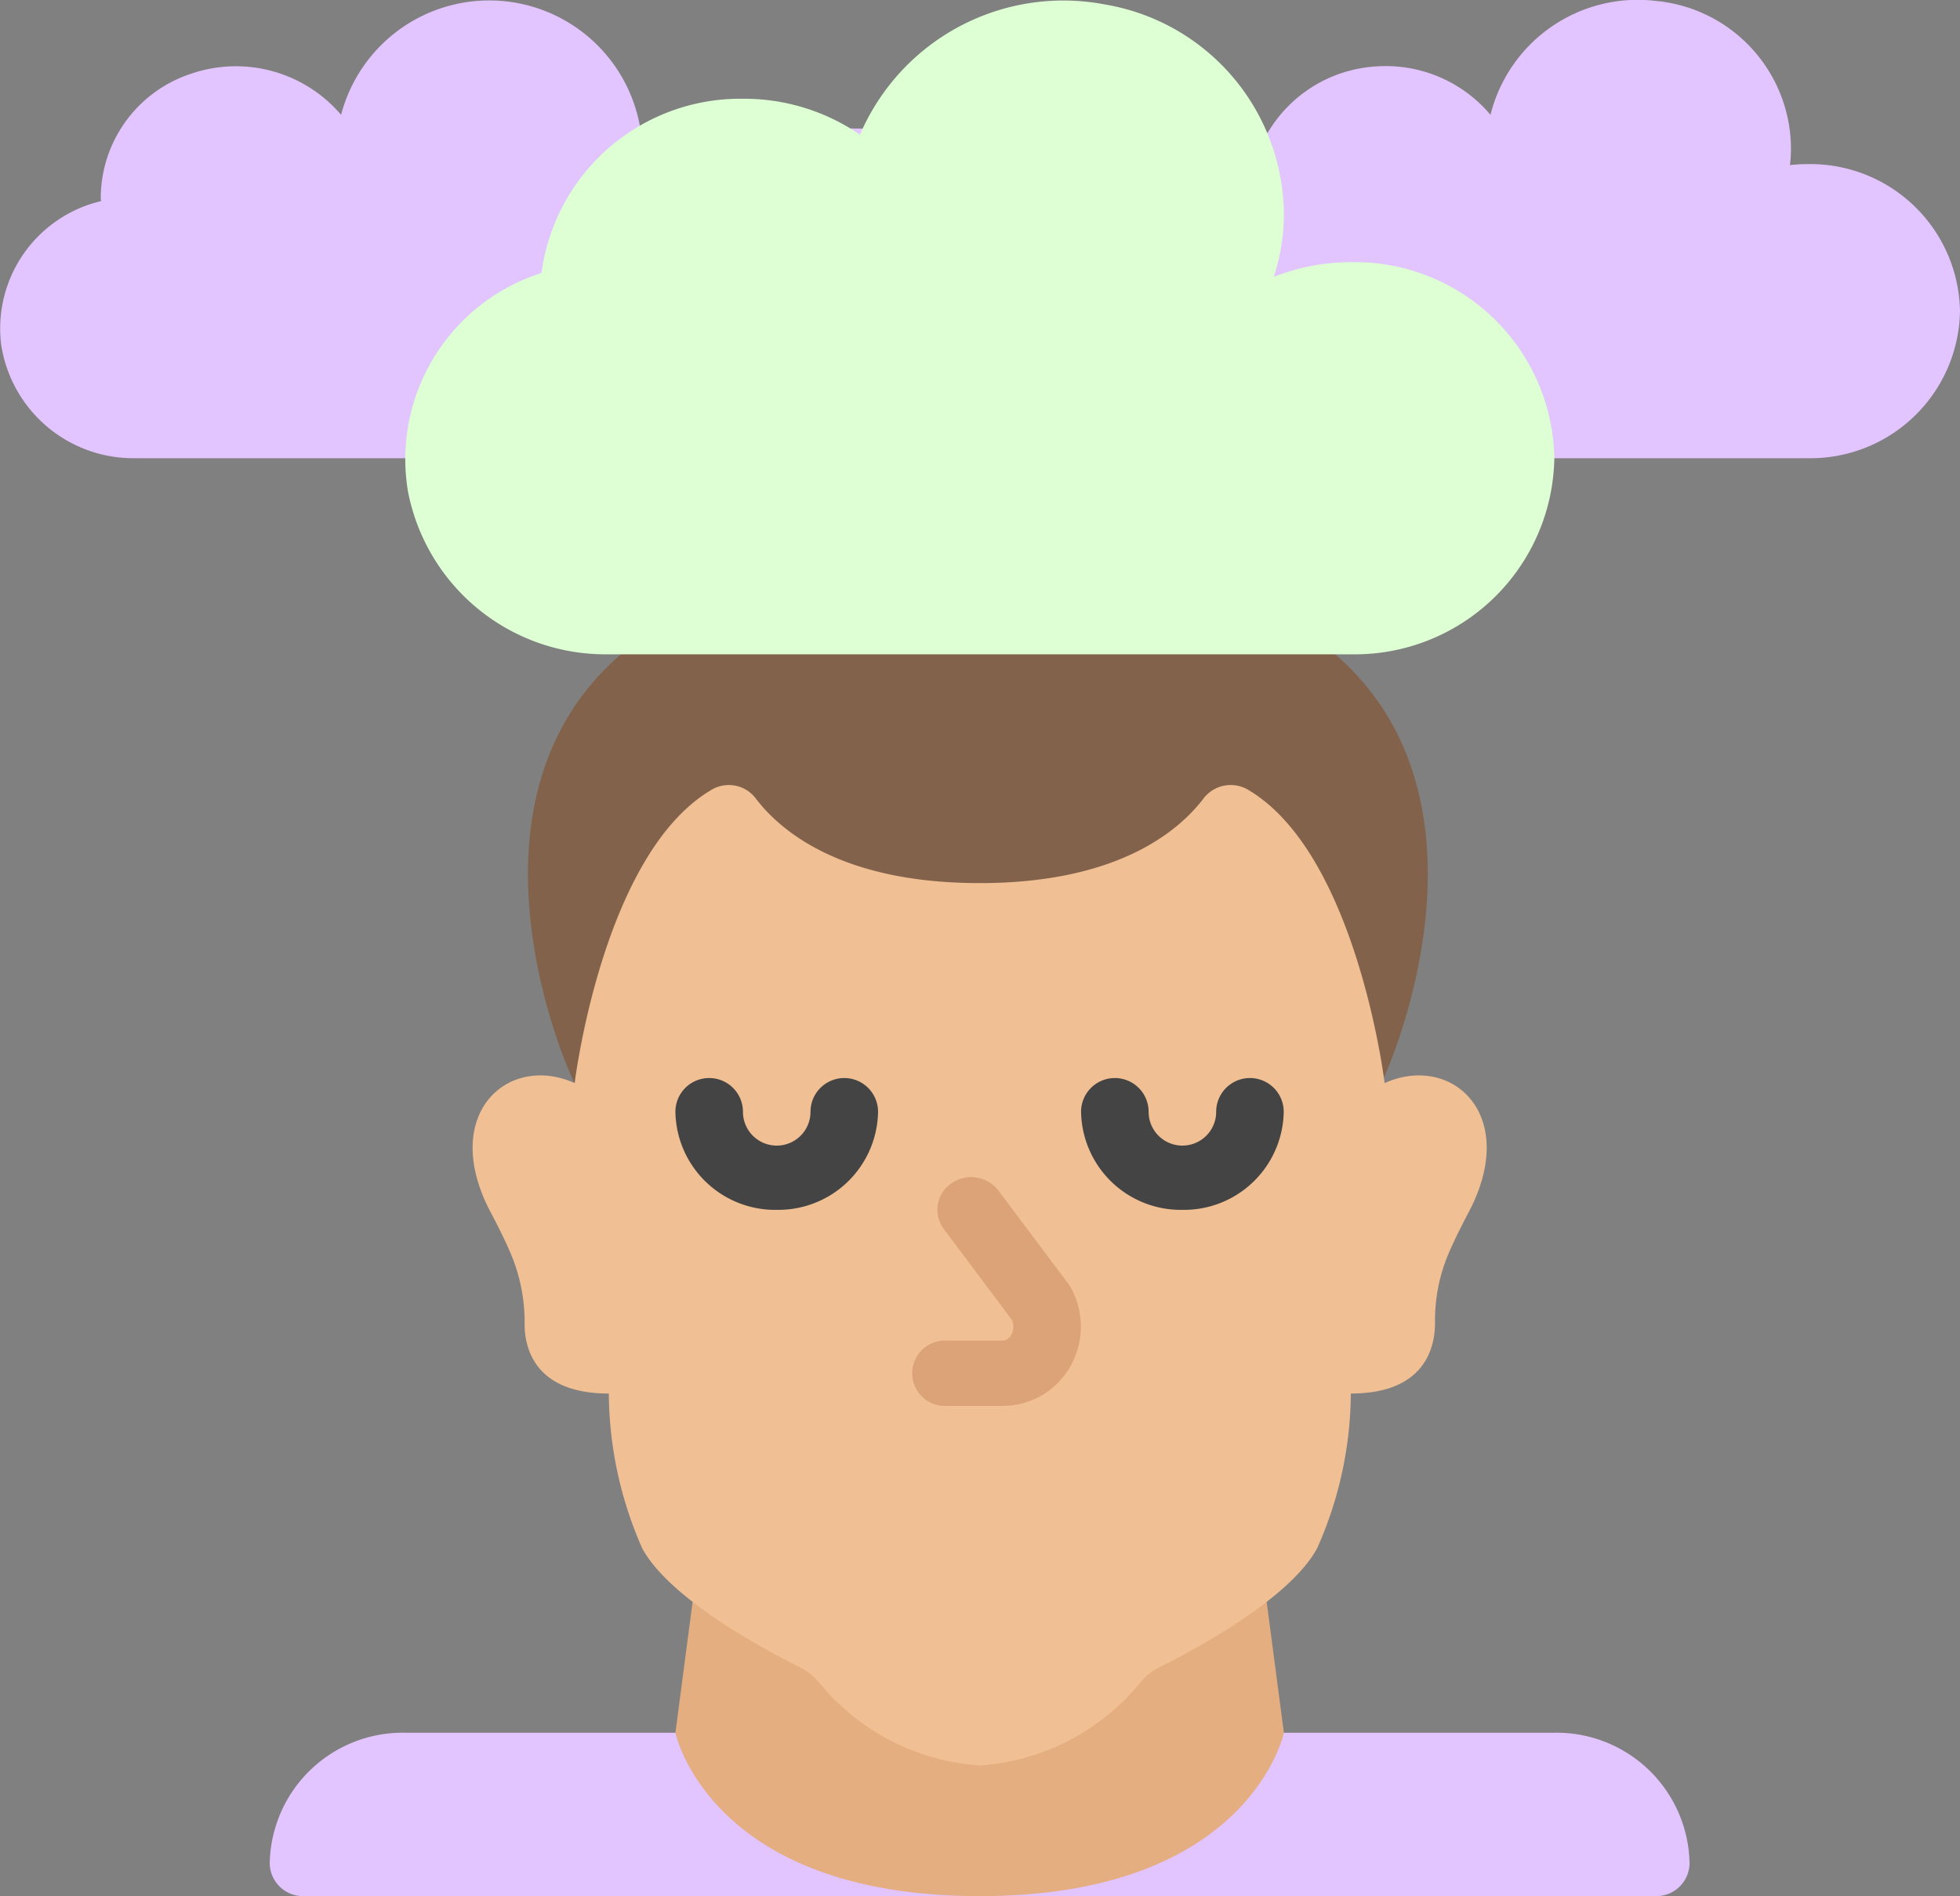 <svg id="_003---Cloudy-Head" data-name="003---Cloudy-Head" xmlns="http://www.w3.org/2000/svg" width="156.673" height="151.545" viewBox="0 0 156.673 151.545">
  <rect x="0" y="0" width="156.673" height="151.545" fill="#808080" stroke="none"/>
  <defs>
    <style>
      .cls-1 {
        fill: #e2c4ff;
      }

      .cls-2 {
        fill: #82624b;
      }

      .cls-3 {
        fill: #e4ae80;
      }

      .cls-4 {
        fill: #f0bf93;
      }

      .cls-5 {
        fill: #ddffd3;
      }

      .cls-6 {
        fill: #444;
      }

      .cls-7 {
        fill: #dda378;
      }
    </style>
  </defs>
  <path id="Path" class="cls-1" d="M89.067,54h21.618a10.633,10.633,0,0,1,10.809,10.447,2.658,2.658,0,0,1-2.7,2.612H10.7A2.658,2.658,0,0,1,8,64.447,10.633,10.633,0,0,1,18.809,54Z" transform="translate(13.561 84.485)"/>
  <path id="Path-2" data-name="Path" class="cls-2" d="M19.371,58.4c-.513-.862-10.133-22.358,3.7-34.268l.213-.078a82.938,82.938,0,0,1,56.885.078c12.863,11.153,5.35,30.559,3.891,33.824Z" transform="translate(26.565 28.166)"/>
  <path id="Path-3" data-name="Path" class="cls-3" d="M67.262,49.99,68.64,60.464s-2.7,13.059-24.32,13.059S20,60.464,20,60.464L21.378,49.99Z" transform="translate(33.988 78.022)"/>
  <path id="Path-4" data-name="Path" class="cls-4" d="M93.5,59.374c-.54,1.045-1,1.959-1.351,2.769a13.657,13.657,0,0,0-1.216,5.746c.027,1.907-.676,5.746-6.729,5.746a30.739,30.739,0,0,1-2.7,12.38c-2.189,4.022-9.7,8.045-12.457,9.429A4.864,4.864,0,0,0,67.4,96.7a18.132,18.132,0,0,1-12.863,6.66A18.132,18.132,0,0,1,41.67,96.7a4.864,4.864,0,0,0-1.648-1.254c-2.756-1.384-10.269-5.407-12.457-9.429a31.008,31.008,0,0,1-2.675-12.38c-6.08,0-6.783-3.839-6.729-5.746a14.11,14.11,0,0,0-1.243-5.746c-.351-.81-.811-1.724-1.351-2.769-4.351-7.94,1.189-12.981,6.593-10.552,0,0,2.216-18.283,10.917-23.428a2.7,2.7,0,0,1,3.54.653c1.783,2.351,6.512,6.791,17.916,6.791s16.132-4.44,17.916-6.791a2.733,2.733,0,0,1,3.567-.653c8.674,5.145,10.89,23.428,10.89,23.428,5.4-2.429,10.944,2.612,6.593,10.552Z" transform="translate(23.776 37.74)"/>
  <path id="Path-5" data-name="Path" class="cls-1" d="M124.267,37.6h20.267a11.962,11.962,0,0,0,12.16-11.753,11.962,11.962,0,0,0-12.16-11.753,12.794,12.794,0,0,0-1.432.078,11.562,11.562,0,0,0,.081-1.384A11.9,11.9,0,0,0,132.4,1.054a12.129,12.129,0,0,0-13.236,9.1,10.952,10.952,0,0,0-9.3-3.856,10.813,10.813,0,0,0-8.509,5.293l-50.181-.522a12.242,12.242,0,0,0-23.888-.914,11.044,11.044,0,0,0-12-3.281,10.477,10.477,0,0,0-7.211,9.837,1.44,1.44,0,0,0,.027.34A10.466,10.466,0,0,0,.106,28.458,10.687,10.687,0,0,0,10.773,37.6Z" transform="translate(-0.021 -0.978)"/>
  <path id="Path-6" data-name="Path" class="cls-5" d="M103.873,37.564A15.949,15.949,0,0,1,87.66,53.236H28.21A16.064,16.064,0,0,1,12.227,40.16a15.624,15.624,0,0,1,10.687-17.4A16.025,16.025,0,0,1,39.019,8.834a16.366,16.366,0,0,1,9.35,2.873,17.683,17.683,0,0,1,19.623-10.4,17.139,17.139,0,0,1,14.263,16.67,15.981,15.981,0,0,1-.811,5.093,16.932,16.932,0,0,1,6.215-1.175A15.949,15.949,0,0,1,103.873,37.564Z" transform="translate(20.373 -0.942)"/>
  <path id="Path-7" data-name="Path" class="cls-6" d="M40.107,44.447A7.975,7.975,0,0,1,32,36.612a2.7,2.7,0,0,1,5.4,0,2.7,2.7,0,0,0,5.4,0,2.7,2.7,0,0,1,5.4,0A7.975,7.975,0,0,1,40.107,44.447Z" transform="translate(54.415 52.248)"/>
  <path id="Path-8" data-name="Path" class="cls-6" d="M28.107,44.447A7.975,7.975,0,0,1,20,36.612a2.7,2.7,0,0,1,5.4,0,2.7,2.7,0,0,0,5.4,0,2.7,2.7,0,0,1,5.4,0A7.975,7.975,0,0,1,28.107,44.447Z" transform="translate(33.988 52.248)"/>
  <g id="Group_76" data-name="Group 76" transform="translate(72.904 94.083)">
    <path id="Path-9" data-name="Path" class="cls-7" d="M34.247,55.284H29.7a2.613,2.613,0,1,1,0-5.224h4.545a.8.8,0,0,0,.659-.421A1.336,1.336,0,0,0,35,48.43L29.54,41.146a2.557,2.557,0,0,1,.6-3.649,2.764,2.764,0,0,1,3.775.582l5.6,7.475a2.439,2.439,0,0,1,.2.316,6.431,6.431,0,0,1-.189,6.467,6.212,6.212,0,0,1-5.288,2.946Z" transform="translate(-27 -37)"/>
  </g>
</svg>
